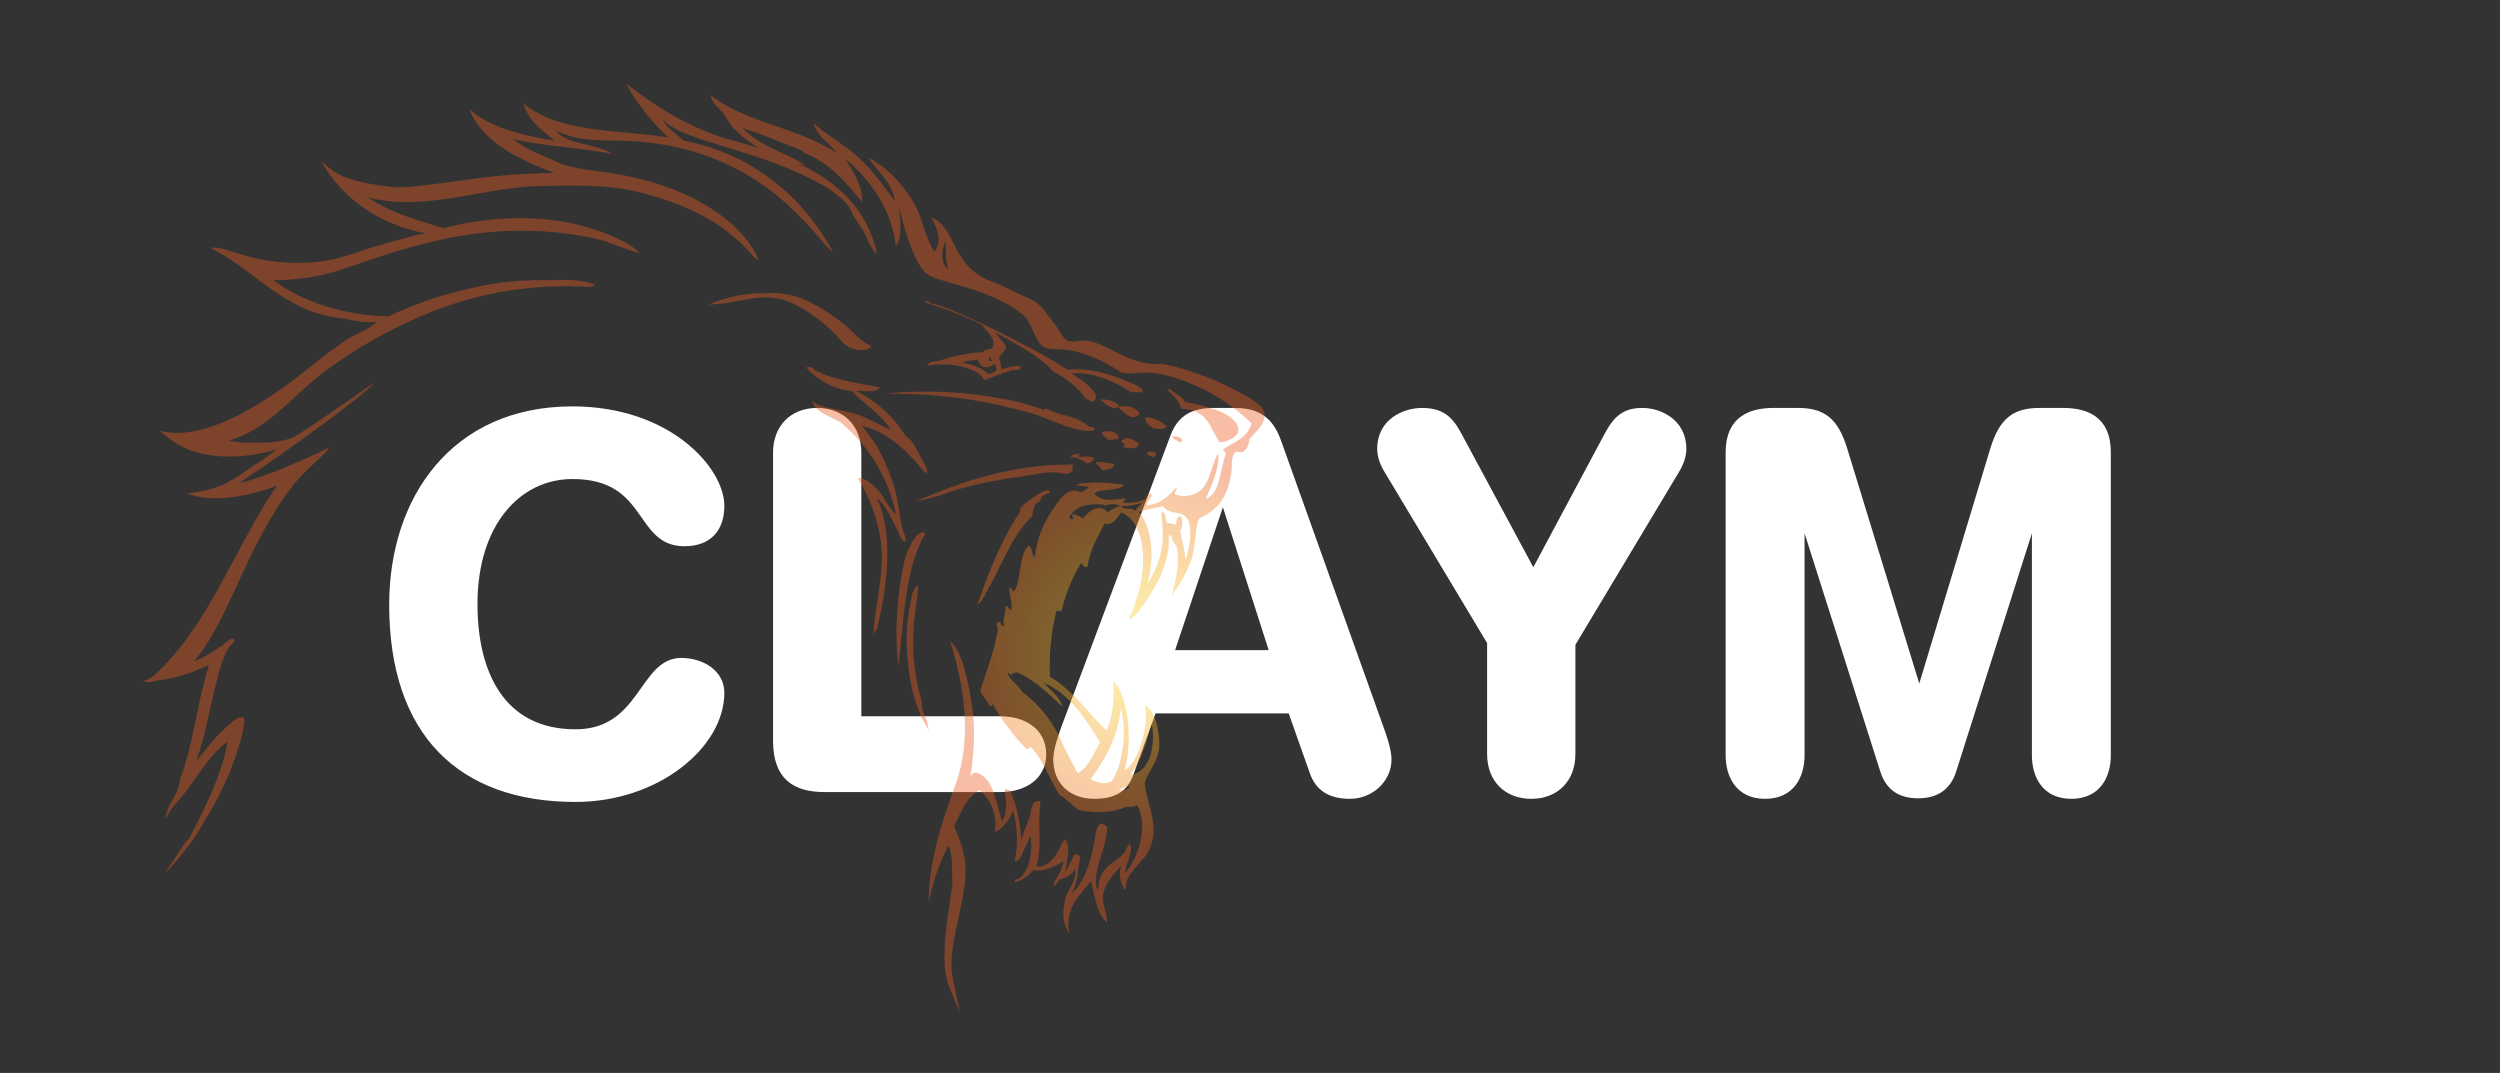 <?xml version="1.0" encoding="utf-8"?>
<!-- Generator: Adobe Illustrator 25.4.1, SVG Export Plug-In . SVG Version: 6.00 Build 0)  -->
<svg version="1.1" id="Layer_1" xmlns="http://www.w3.org/2000/svg" xmlns:xlink="http://www.w3.org/1999/xlink" x="0px" y="0px"
	 viewBox="0 0 480 206" style="enable-background:new 0 0 480 206;" xml:space="preserve">
<rect x="0" y="0" width="480" height="206" fill="#333333" stroke="none"/>
<style type="text/css">
	.st0{display:none;}
	.st1{display:inline;stroke:#231F20;stroke-miterlimit:10;}
	.st2{enable-background:new    ;}
	.st3{fill:#FFFFFF;stroke:#FFFFFF;stroke-width:0.75;stroke-miterlimit:10;}
	.st4{opacity:0.4;}
	.st5{fill:url(#path32_00000158030219796530344060000006103818110317234111_);}
	.st6{fill:url(#path52_00000080917722524497184080000012229686029494124460_);}
	.st7{fill:url(#path72_00000036233370842338696510000007949135663426665362_);}
	.st8{fill:url(#path92_00000176753550428557475520000017987186047563263666_);}
	.st9{fill:url(#path112_00000176043525525201684760000001724026103241329045_);}
	.st10{fill:url(#path132_00000055671404141514027080000013799435073916901814_);}
	.st11{fill:url(#path152_00000073698314792111817020000015477169440188481434_);}
	.st12{fill:url(#path172_00000062193706775458796750000014067478384592607117_);}
	.st13{fill:url(#path192_00000139284539863730116690000003214029560149292175_);}
	.st14{fill:url(#path212_00000170247567095101736100000011225433406479944342_);}
	.st15{fill:url(#path232_00000099629341291740002900000005589677992965287596_);}
	.st16{fill:url(#path252_00000098183254706836884400000003263856359017064884_);}
	.st17{fill:url(#path272_00000024685210657698523680000018242628342914129554_);}
	.st18{fill:url(#path292_00000175319458648120605370000010938449006898825624_);}
	.st19{fill:url(#path312_00000117671555036032301170000017738575173938617275_);}
	.st20{fill:url(#path332_00000060009409279287525060000003829941650732645762_);}
	.st21{fill:url(#path352_00000146500507682222576660000006594629866104219533_);}
	.st22{fill:url(#path372_00000037673585776159778700000017866279501702775724_);}
	.st23{fill:url(#path392_00000031891309363840762940000006458276999974956186_);}
	.st24{display:inline;}
	.st25{fill:#FFFFFF;stroke:#231F20;stroke-miterlimit:10;}
</style>
<g id="back" class="st0">
	<rect y="-119" class="st1" width="500" height="500"/>
</g>
<g>
	<g id="Claym">
		<g id="claym">
			<g class="st2">
				<path class="st3" d="M109.9,78.4c18.6,0,28.8,11.7,28.8,18.7c0,4.6-2.5,7.4-7.3,7.4c-9.4,0-6.6-12.9-21.5-12.9
					c-10.2,0-18.6,8.9-18.6,24.4c0,13,5.1,24.4,19.2,24.4c12.8,0,12.5-13.7,20.3-13.7c4,0,7.9,2.3,7.9,6.3
					c0,10.3-12.5,20.6-28.2,20.6c-22.3,0-35.4-12.8-35.4-37.5C75.1,95.7,87,78.4,109.9,78.4z"/>
				<path class="st3" d="M148.8,86.9c0-4.9,3.2-8.2,8.1-8.2c4.9,0,8.1,3.3,8.1,8.2v51h27.1c4.6,0,8.4,2.4,8.4,6.9s-3.8,6.9-8.4,6.9
					h-33.8c-5.7,0-9.5-2.3-9.5-9.5L148.8,86.9L148.8,86.9z"/>
				<path class="st3" d="M225.1,83.7c1.4-3.7,4-5,7.9-5h3.9c3.7,0,6.9,0.9,8.7,6l19.6,54.8c0.6,1.6,1.6,4.5,1.6,6.3
					c0,4-3.5,7.2-7.6,7.2c-3.6,0-6.1-1.3-7.3-4.5l-4.2-11.9h-26.1l-4.3,11.9c-1.1,3.2-3.4,4.5-7.2,4.5c-4.5,0-7.5-2.8-7.5-7.2
					c0-1.8,1-4.7,1.6-6.3L225.1,83.7z M234.9,96.5h-0.2l-9.6,28.7h19L234.9,96.5z"/>
				<path class="st3" d="M286.1,123.7l-19.9-33.2c-0.8-1.3-1.4-2.8-1.4-4.3c0-5.6,5-7.5,8.2-7.5c3.9,0,5.6,1.6,7.3,4.8l14.1,26.2
					l14-26.2c1.9-3.6,3.7-4.8,7-4.8c3,0,8,1.9,8,7.5c0,1.5-0.6,3-1.4,4.3l-19.9,33.2v21.1c0,4.9-3.2,8.2-8.1,8.2s-8.1-3.3-8.1-8.2
					v-21.1H286.1L286.1,123.7z"/>
				<path class="st3" d="M331.7,86.8c0-6.6,4.5-8.1,8.8-8.1h4.7c5,0,7.4,2,9.1,7.5l14.1,46h0.2l13.9-46c1.7-5.5,4.1-7.5,9.1-7.5h4.5
					c4.4,0,8.8,1.5,8.8,8.1V145c0,4.1-2,8-7.2,8s-7.2-3.9-7.2-8v-44.4h-0.2l-15.1,47.5c-1.1,3.4-3.6,4.8-6.9,4.8
					c-3.4,0-5.8-1.4-6.9-4.8l-15.1-47.5h-0.2V145c0,4.1-2,8-7.2,8s-7.2-3.9-7.2-8L331.7,86.8L331.7,86.8z"/>
			</g>
		</g>
	</g>
	<g id="leul">
		<g class="st4">
			<g id="g14">
				<g id="g16">
					<g id="g22">
						<g id="g24">
							
								<radialGradient id="path32_00000030461003800579757910000009986357979489974933_" cx="-365.653" cy="616.071" r="0.98" gradientTransform="matrix(-38.14 0 0 -38.14 -13726.518 23621.969)" gradientUnits="userSpaceOnUse">
								<stop  offset="0" style="stop-color:#FAEA27"/>
								<stop  offset="1" style="stop-color:#EB5D1E"/>
							</radialGradient>
							<path id="path32" style="fill:url(#path32_00000030461003800579757910000009986357979489974933_);" d="M156.7,71.2
								c3.7,1.9,8.2,2.3,12.2,3.2l0,0c-0.4,0.8-1.8,0.7-3.1,0.7l0,0c-0.5-0.1-1-0.1-1.4,0l0,0c3.9,1.9,7.2,4.9,9.5,8.6l0,0
								c1.5,1,2.2,2.8,3,4.3l0,0c0.5,1,1.4,2,1,2.9l0,0c-0.9-0.3-5.2-7.5-12.4-9.1l0,0c1,1.2,2,2.6,2.9,3.9l0,0
								c1.3,2.4,2.4,4.9,3.2,7.5l0,0c0.9,2.9,1.1,6.1,1.7,8.4l0,0c0.2,0.8,0.8,1.7,0.5,2.5l0,0c-0.7-0.3-1-1.2-1.3-1.9l0,0
								c-1.2-2.3-2.2-4.9-4.1-6.5l0,0c0,0.2,0.1,0.2,0.1,0.3l0,0c3.2,6.6,1.7,17.8-0.2,25l0,0c-0.3-0.2-0.3,0.7-0.6,0.9l0,0
								c0.3-5.9,2.1-11.8,1.5-17.3l0,0c-0.5-4.5-2.1-8.9-4.5-12.8l0,0c1.4-0.1,2.7,1.1,3.7,2.1l0,0c1.4,1.5,2.3,3.8,3.6,4.8l0,0
								c-1.4-6.9-5.2-13.1-10.6-17.6l0,0c-0.7-0.6-5.9-2.3-5.3-4.2l0,0c0.2,0.4,0.5,0.6,0.9,0.8l0,0c2.1,0.8,4.7,1,7,1.7l0,0
								c2.8,0.8,4.9,2.3,7,3.1l0,0c-1.8-3-5.4-5.1-7.4-7.4l0,0c-3.4-0.3-6.5-2-8.8-4.5l0,0c0.1-0.1,0.3-0.1,0.4-0.1l0,0
								C155.7,70.2,156.1,70.9,156.7,71.2"/>
						</g>
					</g>
				</g>
			</g>
			<g id="g34">
				<g id="g36">
					<g id="g42">
						<g id="g44">
							
								<radialGradient id="path52_00000081629834116452356020000015096773687096650141_" cx="-365.653" cy="616.071" r="0.98" gradientTransform="matrix(-38.14 0 0 -38.14 -13726.307 23621.699)" gradientUnits="userSpaceOnUse">
								<stop  offset="0" style="stop-color:#FAEA27"/>
								<stop  offset="1" style="stop-color:#EB5D1E"/>
							</radialGradient>
							<path id="path52" style="fill:url(#path52_00000081629834116452356020000015096773687096650141_);" d="M195.2,77.1
								c0.2,0,2.6,0.7,3.6,1l0,0c0.6,0.2,1.1,0.4,1.7,0.6l0,0c0.1,0,0-0.3,0.2-0.3l0,0c0.7,0.2,1.4,0.7,2.1,0.9l0,0
								c2.1,0.6,4.7,1,6.2,2.6l0,0c0.5,0.1,1.2,0,1.2,0.5l0,0c-0.6,0.6-1.8,0.3-2.5,0.2l0,0c-2.2-0.3-4.6-1.4-6.7-2.2l0,0
								c-1-0.4-2.3-0.9-3.5-1.2l0,0c-1.9-0.5-3.9-1-5.6-1.4l0,0c-7.2-1.6-14.5-2.3-21.8-2.2l0,0c2.3-0.3,4.5-0.4,6.8-0.4l0,0
								C183.2,75.1,189.2,75.8,195.2,77.1"/>
						</g>
					</g>
				</g>
			</g>
			<g id="g54">
				<g id="g56">
					<g id="g62">
						<g id="g64">
							
								<radialGradient id="path72_00000034059545955655253260000013380587354959822244_" cx="-365.663" cy="616.075" r="0.98" gradientTransform="matrix(-38.13 0 0 -38.13 -13724.638 23618.08)" gradientUnits="userSpaceOnUse">
								<stop  offset="0" style="stop-color:#FAEA27"/>
								<stop  offset="1" style="stop-color:#EB5D1E"/>
							</radialGradient>
							<path id="path72" style="fill:url(#path72_00000034059545955655253260000013380587354959822244_);" d="M227,84.6
								c0,0.2-0.3,0.2-0.3,0.4l0,0c-0.6-0.4-1.4-0.6-1.7-1.2l0,0h0.5l0,0C226.2,83.7,226.8,84,227,84.6"/>
						</g>
					</g>
				</g>
			</g>
			<g id="g74">
				<g id="g76">
					<g id="g82">
						<g id="g84">
							
								<radialGradient id="path92_00000001641197568893315590000005474137924924538276_" cx="-365.661" cy="616.068" r="0.98" gradientTransform="matrix(-38.14 0 0 -38.14 -13723.428 23618.068)" gradientUnits="userSpaceOnUse">
								<stop  offset="0" style="stop-color:#FAEA27"/>
								<stop  offset="1" style="stop-color:#EB5D1E"/>
							</radialGradient>
							<path id="path92" style="fill:url(#path92_00000001641197568893315590000005474137924924538276_);" d="M214.9,83.9
								c-0.2,0-0.2,0.2-0.2,0.4l0,0c-0.7,0.1-1.4,0.2-2.1,0.1l0,0c-0.2-0.6-1-0.7-1.1-1.3l0,0c0.4-0.2,0.7-0.3,1.1-0.3l0,0
								C213.5,82.7,214.4,83.1,214.9,83.9"/>
						</g>
					</g>
				</g>
			</g>
			<g id="g94">
				<g id="g96">
					<g id="g102">
						<g id="g104">
							
								<radialGradient id="path112_00000110441540850229293040000013082368516852037765_" cx="-365.653" cy="616.065" r="0.98" gradientTransform="matrix(-38.15 0 0 -38.15 -13726.488 23623.457)" gradientUnits="userSpaceOnUse">
								<stop  offset="0" style="stop-color:#FAEA27"/>
								<stop  offset="1" style="stop-color:#EB5D1E"/>
							</radialGradient>
							<path id="path112" style="fill:url(#path112_00000110441540850229293040000013082368516852037765_);" d="M218.7,85.2
								c-0.4,1.3-1.9,0.8-3,0.7l0,0c-0.1-0.5,0.3-0.3,0.3-0.5l0,0c-0.2-0.3-0.8-0.3-0.6-0.9l0,0c0.3-0.2,0.6-0.4,1-0.4l0,0
								C217.2,84.2,218,84.6,218.7,85.2"/>
						</g>
					</g>
				</g>
			</g>
			<g id="g114">
				<g id="g116">
					<g id="g122">
						<g id="g124">
							
								<radialGradient id="path132_00000141435175208178525890000016069358411660896677_" cx="-365.654" cy="616.066" r="0.98" gradientTransform="matrix(-38.15 0 0 -38.15 -13728.469 23625.957)" gradientUnits="userSpaceOnUse">
								<stop  offset="0" style="stop-color:#FAEA27"/>
								<stop  offset="1" style="stop-color:#EB5D1E"/>
							</radialGradient>
							<path id="path132" style="fill:url(#path132_00000141435175208178525890000016069358411660896677_);" d="M222,87.1
								c0,0.4-0.4,0.4-0.4,0.8l0,0c-0.5-0.5-1.2-0.2-1.4-0.9l0,0c0.2-0.2,0.4-0.3,0.6-0.3l0,0C221.2,86.7,221.6,86.8,222,87.1"/>
						</g>
					</g>
				</g>
			</g>
			<g id="g134">
				<g id="g136">
					<g id="g142">
						<g id="g144">
							
								<radialGradient id="path152_00000026142183452484683640000016488401460157889188_" cx="-365.653" cy="616.07" r="0.98" gradientTransform="matrix(-38.14 0 0 -38.14 -13726.207 23621.578)" gradientUnits="userSpaceOnUse">
								<stop  offset="0" style="stop-color:#FAEA27"/>
								<stop  offset="1" style="stop-color:#EB5D1E"/>
							</radialGradient>
							<path id="path152" style="fill:url(#path152_00000026142183452484683640000016488401460157889188_);" d="M207.2,87.7
								c0.2,0,0.5,0,0.8,0l0,0c0.7-0.1,1.4,0,2.1,0.1l0,0c-0.1,0.8-0.8,1-1.3,1.2l0,0c-1-0.7-2.1-1.2-3.3-1.3l0,0
								c0.3-0.5,1-0.5,1.7-0.6l0,0C207.4,87.4,206.9,87.7,207.2,87.7"/>
						</g>
					</g>
				</g>
			</g>
			<g id="g154">
				<g id="g156">
					<g id="g162">
						<g id="g164">
							
								<radialGradient id="path172_00000035530081931436880180000007405893144080732823_" cx="-365.653" cy="616.07" r="0.98" gradientTransform="matrix(-38.14 0 0 -38.14 -13726.168 23621.529)" gradientUnits="userSpaceOnUse">
								<stop  offset="0" style="stop-color:#FAEA27"/>
								<stop  offset="1" style="stop-color:#EB5D1E"/>
							</radialGradient>
							<path id="path172" style="fill:url(#path172_00000035530081931436880180000007405893144080732823_);" d="M214,89.1
								c-0.3,1.1-1.4,1-2.3,1.2l0,0c-0.4-0.6-1.1-1-1.3-1.6h0.5C212,88.8,213,88.9,214,89.1"/>
						</g>
					</g>
				</g>
			</g>
			<g id="g174">
				<g id="g176">
					<g id="g182">
						<g id="g184">
							
								<radialGradient id="path192_00000054267759749248146210000008289226794264948661_" cx="-365.654" cy="616.071" r="0.98" gradientTransform="matrix(-38.14 0 0 -38.14 -13726.768 23622.289)" gradientUnits="userSpaceOnUse">
								<stop  offset="0" style="stop-color:#FAEA27"/>
								<stop  offset="1" style="stop-color:#EB5D1E"/>
							</radialGradient>
							<path id="path192" style="fill:url(#path192_00000054267759749248146210000008289226794264948661_);" d="M205.7,89.1
								c0.2,0,0.2,0.1,0.3,0.2l0,0l-0.1,1.1l0,0c-1,1.1-2.2,0.3-3.1,0.3l0,0c-2.5-0.1-5.1,0.6-7.4,0.9l0,0
								c-4.5,0.6-8.9,1.5-13.2,2.9l0,0c-2.1,0.8-4.2,1.3-6.4,1.8l0,0c8.6-3.8,18.3-7.1,29.5-7.1L205.7,89.1"/>
						</g>
					</g>
				</g>
			</g>
			<g id="g194">
				<g id="g196">
					<g id="g202">
						<g id="g204">
							
								<radialGradient id="path212_00000160150463257457727260000003150900553046108565_" cx="-365.662" cy="616.069" r="0.98" gradientTransform="matrix(-38.14 0 0 -38.14 -13724.688 23619.658)" gradientUnits="userSpaceOnUse">
								<stop  offset="0" style="stop-color:#FAEA27"/>
								<stop  offset="1" style="stop-color:#EB5D1E"/>
							</radialGradient>
							<path id="path212" style="fill:url(#path212_00000160150463257457727260000003150900553046108565_);" d="M177.5,102.2
								c0,0.2,0.2,0.2,0.1,0.4l0,0c-3.9,6.4-4.1,17.3-5.1,25.1l0,0c-0.8-5.4-0.3-14,1.2-20.2l0,0c0.4-1.7,2-5.3,3.5-5.3l0,0
								C177.3,102.2,177.4,102.2,177.5,102.2"/>
						</g>
					</g>
				</g>
			</g>
			<g id="g214">
				<g id="g216">
					<g id="g222">
						<g id="g224">
							
								<radialGradient id="path232_00000115503990905294895360000008278926565536426893_" cx="-365.653" cy="616.071" r="0.98" gradientTransform="matrix(-38.14 0 0 -38.14 -13726.377 23621.738)" gradientUnits="userSpaceOnUse">
								<stop  offset="0" style="stop-color:#FAEA27"/>
								<stop  offset="1" style="stop-color:#EB5D1E"/>
							</radialGradient>
							<path id="path232" style="fill:url(#path232_00000115503990905294895360000008278926565536426893_);" d="M141.5,27.2
								c12.7,3.4,24.2,8.8,26.9,21.6l0,0c-1.3-1.1-1.8-2.9-2.6-4.4l0,0c-0.5-0.8-1-1.4-1.4-2.2l0,0c-0.5-0.6-0.9-1.3-1.2-2.2l0,0
								c-0.5-1.1-3.1-3.2-4.6-4.1l0,0c-12.8-7.4-27-8.4-31.3-12.9l0,0c0.7,1.6,2.6,2.8,4,4l0,0c19.9,3.9,27.6,19.6,28.7,21.5l0,0
								c-3.3-2.2-13.6-21.4-41.9-21.5l0,0c-3.6,0-8.1-0.1-11.4-2l0,0c2.1,3,7.8,2.4,10.9,4.6l0,0c-5.3-1.2-13.5-1.5-19-2.9l0,0
								c2,1.9,5.6,3.1,8.6,4.5l0,0c2.9,1.3,6.9,1.5,10.5,2.1l0,0c22.3,3.6,28.1,15.8,27.8,16.7l0,0c-2.1-1.6-6-8.9-22.8-13.1l0,0
								c-6-1.5-12.3-1.3-18.5-1.2l0,0c-11.3,0.1-22.3,5.1-33.6,2.2l0,0c4.6,3,8.6,4.1,14.5,5.9l0,0c23.3-5.9,36.9,3.6,37.7,4.7l0,0
								c-0.7,0.2-6.4-2.3-8.5-2.7l0,0c-19-4-33.6,0.7-47.4,5.5l0,0c-4.6,1.7-9.5,2.5-14.4,2.5l0,0c5.6,4.2,13.9,6.9,22.2,6.9l0,0
								c5.2-2.5,10.7-4.3,16.4-5.5l0,0c3.8-0.9,7.6-1.3,11.4-1.4l0,0c0.9,0,1.8,0,2.7,0l0,0c3.1-0.1,6.5-0.2,9.1,0.9l0,0
								c-0.7,0.6-2.4,0.3-3.1,0.3l0,0c-8.5-0.3-17.1,0.9-25.2,3.7l0,0c-8.8,3.1-17,7.6-24.4,13.2l0,0c-5.5,4.2-10.3,10.7-17.7,12.7
								l0,0c1.2,0.2,2.3,0.4,3.5,0.4l0,0c3,0.1,6.5,0,8.8-1l0,0c1.9-0.8,14.7-10,15.5-10.4l0,0c-0.8,1.6-18,14.1-25.6,19l0,0
								c0.8,0.4,11.8-3.9,17.1-6.7l0,0c0,0.6-3.8,3.8-5.2,5.3l0,0c-3.6,3.8-6.4,8.8-8.9,13.6l0,0c-3.7,7.2-7,16.4-11.7,22l0,0
								c1.3-0.1,4.5-2.4,5.3-2.9l0,0c0.7-0.5,1.5-1.5,2.3-1.2l0,0c0.2,0.6-0.6,1-1,1.5l0,0c-1.1,1.7-1.9,4.4-2.5,7l0,0
								c-1.3,5.3-2.2,10.3-3.8,14.9l0,0c1.5-1.7,2.8-3.6,4.4-5.2l0,0c1-0.9,4.2-4.5,4.9-2.7l0,0c-0.2,1.4-0.5,2.9-0.9,4.3l0,0
								c-1,3.4-2.3,6.8-3.9,9.9l0,0c-1.1,2.3-2.7,4.8-4,7.1l0,0c-1.7,2.7-6.1,8.2-6.4,7.8l0,0c1.7-2,3-4.9,4.5-6.3l0,0
								c2.5-4.8,6.3-12,7.4-18.6l0,0c-4.3,3.2-6.1,7.7-9.9,11.8l0,0c-0.8,0.9-1.5,1.9-1.9,3l0,0c-0.3-1.2,1.2-3.5,1.8-4.7l0,0
								c0.5-0.9,0.8-2,0.9-3l0,0c2.6-6.9,3.1-13.9,5.5-21.8l0,0c-3,1.4-6.2,2.5-9.5,2.9l0,0c-1.1,0.2-2.3,0.6-3.1,0.2l0,0
								c0.6-0.2,1.2-0.5,1.7-0.8l0,0c10.8-9.4,15.9-25.1,24-36.8l0,0c-4.4,1.9-12.8,3.6-17.3,1.5l0,0c2.6-0.2,5.1-0.8,7.5-1.9l0,0
								c1.8-1,3.5-2.1,5.1-3.3l0,0c1.7-1,3.2-2.1,4.7-3.3l0,0c-2.8,1.1-14.4,3.6-21.2-2.4l0,0c-0.4-0.3-1-0.6-1.3-1.1l0,0
								c11,3.1,27.7-11.4,29.8-13l0,0c1.3-1,2.5-2,2.8-2.2l0,0c1-0.6,1.8-1.3,2.8-2l0,0c2-1.3,4.4-2.1,6.3-3.7l0,0
								c-2.1,0.2-4.1-0.1-6.1-0.6l0,0c-2-0.2-4-0.6-5.9-1.2l0,0c-7.8-2.7-13.2-9.1-20-12.4l0,0c2.7-0.5,6.3,2.3,14.4,2.8l0,0
								c8.4,0.5,12.7-1.7,15.1-2.4l0,0c1.4-0.5,9.6-2.9,11.8-3.2l0,0c-14.9-2.8-20-13.9-20-13.9l0,0c1,1,2.1,1.9,3.2,2.5l0,0
								c2.9,1.5,7,2.1,10.3,2.5l0,0c2.5,0.3,7.8-0.5,13.9-1.3l0,0c5.7-0.9,11.5-1.3,17.3-1.4l0,0c-3-1.1-5.9-2.4-8.7-4l0,0
								c-3.2-2-6.4-4.8-7.6-8.3l0,0c3.9,3.9,12.4,5.5,16.4,6.1l0,0c-2.5-2.1-4.9-3.5-6-7.1l0,0c7.3,5.8,17.9,4.9,27.8,6.5l0,0
								c-3.2-3-5.9-6.4-8.1-10.3l0,0C120.4,16,129.9,24.4,141.5,27.2"/>
						</g>
					</g>
				</g>
			</g>
			<g id="g234">
				<g id="g236">
					<g id="g242">
						<g id="g244">
							
								<radialGradient id="path252_00000067946164826139083870000001260955224983932312_" cx="-365.653" cy="616.071" r="0.98" gradientTransform="matrix(-38.14 0 0 -38.14 -13726.588 23622.068)" gradientUnits="userSpaceOnUse">
								<stop  offset="0" style="stop-color:#FAEA27"/>
								<stop  offset="1" style="stop-color:#EB5D1E"/>
							</radialGradient>
							<path id="path252" style="fill:url(#path252_00000067946164826139083870000001260955224983932312_);" d="M160.8,29.5
								c-1.5-1.9-4.1-3.5-4.6-5.9l0,0c2.5,2.4,5.9,4.1,8.6,6.6l0,0c2.8,2.5,4.8,5.5,7,8.4l0,0c-0.5-3.7-3.6-5.9-5.1-8.4l0,0
								c3.4,1.9,6.2,4.6,8.2,7.9l0,0c2.2,2.9,2.4,7.1,4.5,10.2l0,0c1.7-2.2,0.4-4.6-0.6-6.6l0,0c5.1,2.1,3.6,9.6,12,12.5l0,0
								c1.3,0.5,2.9,1.3,4.3,2l0,0c1.7,0.8,3.5,1.4,4.6,2.5l0,0c0.7,0.6,2.8,3.6,3.3,4.2l0,0c0.5,0.7,0.9,1.5,1.3,2l0,0
								c0.7,0.8,1.6,0.7,2.6,0.6l0,0c0.5-0.1,1.1-0.1,1.6-0.1l0,0c3.7,0.4,7,3.7,12.1,4.4l0,0c0.4,0.1,0.9,0.1,1.3,0.1l0,0
								c0.4-0.1,0.8-0.1,1.3,0l0,0c1.8,0.3,3.6,0.8,5.4,1.4l0,0c3.1,1,6.2,2.3,9.1,3.9l0,0c1.8,0.9,4.2,2.3,4.8,3.4l0,0
								c1.2,2.2-1.4,4.3-2.6,5.7l0,0c-0.4,3.1-2,2.5-2.6,2.4l0,0c-1,1-0.7,2.1-0.8,3.5l0,0c-0.7,5.2-2.5,7.6-6.2,9.3l0,0
								c-1,2-0.7,5.6-1.5,7.8l0,0c-0.9,2.5-2.2,4.9-3.9,7.1l0,0c0.9-2.8,1.7-6.9,1-9.5l0,0c-0.5-0.6-0.9-1.3-1-2.1l0,0
								c-0.1,0.3-0.2,0.1-0.3,0l0,0c-0.1-0.1-0.1-0.2-0.2-0.2l0,0c0.2,3.1-0.6,6.2-2.1,9l0,0c-1,1.9-2.1,3.7-3.3,5.3l0,0
								c-0.6,0.9-1.3,1.6-2.2,2.1l0,0c-0.1-1.1,1-1.5,1.1-3.2l0,0c2.2-5.2,2.7-15.2-2.6-17.4l0,0c-0.8,1-1.8,2.7-3.2,2.1l0,0
								c-1.3,2.6-2.8,4.8-3.3,8.3l0,0c-0.8,0.2-0.8-0.4-1.2-0.7l0,0c-1.8,2.8-3,6-3.8,9.2l0,0c-0.2,0.1-0.4,0.1-0.5,0l0,0
								c-0.2-0.1-0.3-0.1-0.5,0.1l0,0c-1,4.1-1.4,8.4-1.2,12.6l0,0c1.2,0.4,4,3,4.4,3.4l0,0c0.5,0.3,4.1,4.6,6.4,6.8l0,0
								c1.4-2.4,1.6-7,1.3-9.4l0,0c0.6,0.6,1.1,1.2,1.4,2l0,0c2,4.2,2,11.1,0.8,15.1l0,0c2.9-1.5,4.8-9.3,3.9-12.6l0,0
								c2,1.2,2.8,4.9,2.8,7.7l0,0c-0.1,3.5-2.4,5.2-2.8,7.4l0,0c0.5,4.6,3,8.2,0.8,12.9l0,0c-0.9,1.9-4.3,4.4-4.3,6.3l0,0
								c-0.2-0.4-0.1,0-0.1,0.5l0,0c0,0.4,0,0.7-0.3,0.6l0,0c-0.9-1.3-1.1-3-0.6-4.5l0,0c-1.3,1.5-3,3.1-3.5,5.5l0,0
								c-0.3,2,0.9,3.5,0.7,5.4l0,0c-2-1.8-2.3-5.1-3-7.9l0,0c-2.2,2.7-5.1,5-4.2,10.1l0,0c-1.2-1.9-1.5-3.9-0.7-6.9l0,0
								c0.6-1.9,2.2-3.4,1.8-5.6l0,0c-0.5,1.3-1.8,1.7-3,2.1l0,0c-0.3,0.5-0.5,1.1-1.2,1.1l0,0c0.6-1.7,1.7-2.7,2-4.6l0,0
								c-1.7,0.9-3.6,2-5.9,1.7l0,0c-0.8,1.1-2,1.9-3.4,2.3l0,0c-0.2-0.7,0.7-0.6,1-0.9l0,0c1.8-1.6,2.5-5.4,1.9-8.1l0,0
								c-0.3,1-0.7,1.9-1.2,2.8l0,0c-0.4,0.8-0.7,2.1-1.8,2.2l0,0c0.7-3.2,0.6-6.6-0.3-9.8l0,0c-0.3,0.9-0.8,1.8-1.4,2.5l0,0
								c-0.6,0.7-1.3,1.5-2.1,1.6l0,0c0.5-3-0.6-6-2.9-8l0,0c-2.5,1.3-3.6,4.3-4.9,6.9l0,0c1.1,2.7,2.2,5.3,2.2,8.4l0,0
								c0,6.7-3.4,14.2-2.6,20.1l0,0c0.3,1.8,1,4.9,1.5,7l0,0c-0.8-1.4-1.4-3-2-4.5l0,0c-2.1-4.8-0.2-14.1,0.6-20l0,0
								c-0.2-0.2,0.2-5.8-0.8-7.3l0,0c-1.8,3.5-3,7.2-3.8,11l0,0c0.1-8.1,2.4-15.2,5.1-22.5l0,0c3.3-8.9,1.8-19-1-27.8l0,0
								c1.6,1.5,2.5,4.2,3.1,6.7l0,0c0.8,3.1,1.3,6.3,1.5,9.5l0,0c0.1,3.4-0.2,6.8-0.7,10.2l0,0c0.5-2.3,2.8-0.3,3.5,0.7l0,0
								c1.3,2,2,5.8,2.6,7.6l0,0c1.1-1.8,0.8-4,0.5-6.1l0,0c1.2-0.4,1.4,1.2,1.8,2.1l0,0c0.8,2.5,1.3,5.1,1.4,7.7l0,0
								c0.3-1.5,1.2-3.3,1.7-4.9l0,0c0.3-1.3,0.3-3.1,2-2.6l0,0c-0.7,5,0.4,8.4-0.8,12.5l0,0c2.1,0.2,3.5-1.8,4.2-3l0,0
								c0.5-0.9,0.8-2.1,1.4-2.2l0,0c1.1,1.4,0.1,4.5,0,6.1l0,0c0.6-1,1.2-2.2,1.7-3.3l0,0c0.4,0,0.8,0.1,1.1,0.4l0,0
								c-0.5,3-0.4,5.1-1.7,7.2l0,0c2.4-2,3.7-6,4.4-9.9l0,0c0.3-1.5,0.2-2.5,1.1-3.5l0,0c0.6-0.1,1.1,0.2,1.4,0.7l0,0
								c-0.1,1-0.3,2.1-0.5,3.1l0,0c-0.7,2.9-2.3,5.9-1.4,9l0,0c0.3-0.9,0.2-1.7,0.5-2.4l0,0c1-2.6,3.1-3.1,4.6-4.8l0,0
								c0.5-0.6,0.5-1.4,1.2-1.8l0,0c0.6,1.6-0.9,3.8-1,5.6l0,0c2.5-2.5,4.6-9.3,2.3-13l0,0c-0.6,0.3-1.3,0.4-2,0.3l0,0
								c-2.8,1.2-5.9,1.3-9.2,0.6l0,0c-1.3-0.9-2.5-2.3-3.7-2.9l0,0c-2.1-3.3-3-6.6-5.5-9.2l0,0c-0.1,0.3-0.5,0.3-0.8,0.4l0,0
								c-2.6-2.6-4.7-5.5-6.5-8.6l0,0c-0.2,0.2-0.2,0.5-0.6,0.4l0,0c-0.4-1.2-1.4-1.8-1.8-3l0,0c1.2-3.8,2.7-7.4,3.4-11.8l0,0
								c-0.1-0.5-0.5-1.1,0-1.3l0,0c0.4-0.2,0.5,0,0.6,0.3l0,0c0.1,0.3,0.3,0.5,0.6,0.3l0,0c-0.4-1.2,0.5-2.7,0.2-3.8l0,0
								c0.3,0,0.5,0.2,0.6,0.4l0,0c0.2,0.2,0.4,0.5,0.6,0.3l0,0c0.2-1.6-0.5-2.8-0.4-4.1l0,0c0.3-0.2,0.4,0,0.5,0.3l0,0
								c0.1,0.2,0.2,0.4,0.4,0.4l0,0c1.5-2.4,0.8-6.9,2.8-8.9l0,0c0.9,0.6,0.4,1.7,1.2,2.3l0,0c0.3-3,1.3-5.9,3-8.5l0,0
								c1.7-2.6,3.2-5.2,5.9-4l0,0c0.5-0.3,1.1-0.4,1.4-1l0,0c-0.8-0.3-1.8,0-2.3-0.5l0,0c2.4-0.6,6.9-0.3,9.1,0.1l0,0
								c-1.1,1.4-4.4,0.5-5.7,1.7l0,0c1.8,1.8,4.1,1,6.1,0.9l0,0c-0.1,0.3-0.7,0.7-0.6,0.8l0,0c1.5,0.2,3-0.1,4.4-0.7l0,0
								c0.1-0.5,0.7-1.3,1.1-0.9l0,0c0.3,0.6-0.8,1-0.9,2.1l0,0c2.7-0.2,4-1.7,5.7-3.4l0,0c0.2,0.7-0.6,0.9-0.3,1.3l0,0
								c1.5,0.6,3.3,0.4,4.7-0.6l0,0c2.1-1.5,2.3-5.2,3.6-7.3l0,0c0.3,3-1.3,6.2-2.4,8.8l0,0c2.9-1.1,2.7-5.7,3.9-8.8l0,0
								c-0.3-0.2-0.5-0.5-0.6-0.7l0,0c2-1.4,4.7-2.1,5.5-5l0,0c-4.8-4.7-10.9-8-17.5-9.5l0,0c-1.4-0.3-2.8-0.3-4.3-0.2l0,0
								c-1,0.1-2.1,0.1-3.1,0l0,0c-3.2-2.2-7.4-4.2-11.3-4.5l0,0c-1.5-0.1-2.9,0.1-3.9-0.6l0,0c-1.5-1-2.1-4.6-3.6-5.9l0,0
								c-6.9-5.7-17.1-6.2-19-8.3l0,0c-3.2-3.6-4.6-11.7-5-12.3l0,0c0.3,2.2,0.7,5.7-0.6,7.2l0,0c-0.8-7.1-5.1-12.9-9.7-16.7l0,0
								c1.3,2.1,3.6,5.6,3.2,8.3l0,0c-3.1-3.8-6.1-7.5-11.2-9.5l0,0c-0.3-0.2-0.1-0.3-0.3-0.4l0,0c-3.5-1.3-7.5-3.1-11.4-4.3l0,0
								c3.6,3.8,8.5,4.7,12,7.1l0,0c-1.8-0.4-3.5-0.9-5.2-1.5l0,0c-3.2-1.2-6.1-3.1-8.6-5.6l0,0c-0.8-0.9-1.3-2.1-2.1-3l0,0
								c-0.8-1-2.1-1.8-2.3-3.4l0,0C142.5,23.4,153.8,24.6,160.8,29.5 M181.6,46.2c-0.9,1.7-1.1,4.4,0.5,5.5l0,0
								C181.5,50.2,181.6,48.1,181.6,46.2 M219.2,96.6c-1.3,0.2-2.3,0.7-4,0.5l0,0c0.6,1,2.3,0.2,3,1.1l0,0
								C217.9,97.5,218.9,97.3,219.2,96.6 M211.9,96.9c-2.8-0.3-5.6,0.2-6.6,2.5l0,0c0.1,0.3,0.6,0.2,0.8,0.3l0,0
								c-0.1-0.3-0.4-0.7-0.1-1l0,0c0.7,0.1,1.3,0.4,1.9,0.8l0,0c1.3-1.4,3-3,4.9-1.1l0,0c0.5-0.8,1.8-1,2.3-1.3l0,0
								c-1-0.4-2.1-0.4-3,0l0,0C211.9,97,212.2,96.9,211.9,96.9 M227.5,99.1c-1.3-1-3.2-0.4-4.2-1.9l0,0c-1.5,0.3-3.1,0.6-4.6,1.1
								l0,0c2.4,2.8,3.1,8.8,1.6,13.8l0,0c1.4-2.1,2.4-4.6,2.8-7.2l0,0c0.4-2.6-0.1-4.8-0.1-6.7l0,0c0.9,0.3,0.8,1.4,1,2.3l0,0
								c0.6-0.2,0.8,0.1,1.8,0.2l0,0c0.1-0.8,0.1-1.7,1-1.5l0,0c0.2,0.7,0.4,2.3-0.2,2.6l0,0c0.3,2,1,4.2,1,5.9l0,0
								C228.4,105.3,229.3,100.5,227.5,99.1 M195.3,129.1c-0.3,0.1-1.2,0.1-0.9,0.5l0,0c-0.2,0.1-0.4,0-0.5-0.2l0,0
								c-0.1-0.1-0.2-0.2-0.4-0.2l0,0c0.2,1.3,2.1,2.3,2.7,3.6l0,0c3.7,2.7,6.4,6.4,8.1,10.6l0,0c0.5,1.2,1.7,3.2,2.6,5.1l0,0
								c2.1-1.2,3.1-3.8,4.3-6l0,0c-2.7-4.4-5.8-9.3-10.8-11.4l0,0c1.1,1.4,3,2.4,3.6,4.6l0,0C201.8,133.7,199,130.7,195.3,129.1
								 M213.5,150c2.1-3.3,2.9-9.8,1.7-14l0,0c-0.6,6-3.4,10.3-5.8,13.6l0,0c0.8,0.5,1.8,0.7,2.7,0.8l0,0
								C212.5,150.3,213,150.2,213.5,150 M221.1,138.8c-1,3.8-2,7.5-4.1,9.9l0,0C221,148.5,221.9,142.5,221.1,138.8 M217,151.1
								c-0.7-0.4-1.5,0.5-2.4,0.5l0,0c0.3,0.1,0.5,0.1,0.8,0.1l0,0C216,151.7,216.6,151.5,217,151.1"/>
						</g>
					</g>
				</g>
			</g>
			<g id="g254">
				<g id="g256">
					<g id="g262">
						<g id="g264">
							
								<radialGradient id="path272_00000021831113761890002610000012032058028478352280_" cx="-365.653" cy="616.071" r="0.98" gradientTransform="matrix(-38.14 0 0 -38.14 -13726.627 23622.119)" gradientUnits="userSpaceOnUse">
								<stop  offset="0" style="stop-color:#FAEA27"/>
								<stop  offset="1" style="stop-color:#EB5D1E"/>
							</radialGradient>
							<path id="path272" style="fill:url(#path272_00000021831113761890002610000012032058028478352280_);" d="M178.8,58.4
								c0.2-0.1,0.5-0.1,0.7,0l0,0c3.5,0.8,19,8.3,25.5,12.6l0,0c4.5-0.5,8.9,1.1,12.3,2.6l0,0c0.8,0.3,1.6,0.7,2.2,1.3l0,0
								c-0.1,0.5-0.7,0.5-1.2,0.4l0,0c-0.3-0.1-0.6,0-0.9,0.1l0,0c-3.1-1.9-7.2-4.1-11.7-3.7l0,0c0.4,0.2,7,4.2,3.9,5.5l0,0
								c-0.4-0.1-0.4-0.6-1-0.5l0,0c-1.7-2.3-3.8-4.1-6.3-5.3l0,0c-2.9-3.2-7.2-5.3-11.2-7.6l0,0c0.6,1,1.5,1.7,2.1,2.8l0,0
								c-0.3,1-1,1.3-1.4,2.1l0,0c0.3,0.7,0.4,1.4,0.5,2.2l0,0c1-0.3,2.9-0.9,3.7-0.5l0,0c0,0.7-1.1,0.7-1.4,0.6l0,0
								c-2,0.6-3.4,1.2-5.6,2l0,0c-0.7-1.3-2.2-2-3.9-2.5l0,0c-2.3-0.6-4.6-0.7-7-0.3l0,0c0.2-0.9,1.3-0.8,2.1-0.9l0,0
								c2.7-0.9,5.6-1.5,8.5-1.7l0,0c0.4-0.6,1.4-0.4,1.9-0.9l0,0c0.8-1.8-1.5-3.2-2-4.3l0,0c-2.8-1.4-5.7-2.6-8.7-3.6l0,0
								c-0.8-0.3-1.9-0.4-2.5-1.1l0,0C178,57.8,178.6,58,178.8,58.4 M189.8,68.6c0.1,0.2,0.2,0.5,0.1,0.7l0,0h0.6l0,0
								C190.4,68.9,190.2,68.6,189.8,68.6L189.8,68.6 M187.8,69c-0.9,0.4-2.3,0-2.9,0.7l0,0c1.8,0.2,3.5,0.9,4.9,2.1l0,0
								c0.6,0,1-0.5,1.5-0.6l0,0c0.1-0.5-0.1-1-0.3-1.4l0,0c-0.4,0.4-0.9,0.7-1.5,0.7l0,0c-0.8,0.1-1.6-0.5-1.7-1.3
								C187.8,69.1,187.8,69,187.8,69"/>
						</g>
					</g>
				</g>
			</g>
			<g id="g274">
				<g id="g276">
					<g id="g282">
						<g id="g284">
							
								<radialGradient id="path292_00000002366533225664974460000007364890571340092037_" cx="-365.653" cy="616.071" r="0.98" gradientTransform="matrix(-38.14 0 0 -38.14 -13726.328 23621.738)" gradientUnits="userSpaceOnUse">
								<stop  offset="0" style="stop-color:#FAEA27"/>
								<stop  offset="1" style="stop-color:#EB5D1E"/>
							</radialGradient>
							<path id="path292" style="fill:url(#path292_00000002366533225664974460000007364890571340092037_);" d="M214.9,78.1
								c1.3-0.3,3.1-0.1,3.9,1.3l0,0c-1.3,1.8-3.3-0.4-4.1-1.3l0,0c-1,0.8-2.7-0.7-3.5-1.4l0,0c0.2,0,0.4,0,0.6,0l0,0
								C213.2,76.7,214.7,77.4,214.9,78.1"/>
						</g>
					</g>
				</g>
			</g>
			<g id="g294">
				<g id="g296">
					<g id="g302">
						<g id="g304">
							
								<radialGradient id="path312_00000008840805812753642160000014180929536976660110_" cx="-366" cy="616.669" r="0.98" gradientTransform="matrix(-36.36 0 0 -36.36 -13092.441 22549.361)" gradientUnits="userSpaceOnUse">
								<stop  offset="0" style="stop-color:#FAEA27"/>
								<stop  offset="1" style="stop-color:#EB5D1E"/>
							</radialGradient>
							<path id="path312" style="fill:url(#path312_00000008840805812753642160000014180929536976660110_);" d="M175.4,121
								c-0.3,4.6,0.3,9.3,1.6,13.8l0,0c-0.2,2,1.1,2.9,1.2,4.9l0,0c0,0.2,0.3,0.5,0.1,0.4l0,0c-2.4-3.5-3.6-8.5-4-13l0,0
								c-0.4-3.8-0.3-7.6,0.5-11.3l0,0c0.3-1.1,0.3-2.8,1.5-3.4l0,0C176.2,115.2,175.5,117.9,175.4,121"/>
						</g>
					</g>
				</g>
			</g>
			<g id="g314">
				<g id="g316">
					<g id="g322">
						<g id="g324">
							
								<radialGradient id="path332_00000003072648461546891330000015448276511463032711_" cx="-365.654" cy="616.072" r="0.98" gradientTransform="matrix(-38.14 0 0 -38.14 -13728.348 23624.299)" gradientUnits="userSpaceOnUse">
								<stop  offset="0" style="stop-color:#FAEA27"/>
								<stop  offset="1" style="stop-color:#EB5D1E"/>
							</radialGradient>
							<path id="path332" style="fill:url(#path332_00000003072648461546891330000015448276511463032711_);" d="M154.9,57.7
								c1.4,0.7,2.9,1.5,4.2,2.4l0,0c1.7,1.1,3.2,2.3,4.7,3.7l0,0c2.5,2.8,3.6,2.2,3.4,2.8l0,0c-0.4,0.4-0.8,0.6-1.3,0.6l0,0
								c-1.7,0.2-3.4-0.5-4.5-1.9l0,0c-2.4-2.8-6.7-6.2-10.3-7.5l0,0c-3.4-1.2-6.4-0.6-9.5,0l0,0c-1.9,0.4-3.8,0.6-5.6,0.7l0,0
								c3.5-1.5,7.3-2.3,11-2.2l0,0C149.8,56.1,152.5,56.6,154.9,57.7"/>
						</g>
					</g>
				</g>
			</g>
			<g id="g334">
				<g id="g336">
					<g id="g342">
						<g id="g344">
							
								<radialGradient id="path352_00000029047635629255156190000003918095157906657192_" cx="-365.654" cy="616.071" r="0.98" gradientTransform="matrix(-38.14 0 0 -38.14 -13726.857 23622.408)" gradientUnits="userSpaceOnUse">
								<stop  offset="0" style="stop-color:#FAEA27"/>
								<stop  offset="1" style="stop-color:#EB5D1E"/>
							</radialGradient>
							<path id="path352" style="fill:url(#path352_00000029047635629255156190000003918095157906657192_);" d="M227.5,77.2
								c2.6,0.4,11,2.1,10.2,5.8l0,0c-0.2,0.9-2.3,2-3.6,1.9l0,0c-1.7-2.8-2.4-6.4-7.3-6.4l0,0c-0.4-1.7-1.6-2.5-2.6-3.6l0,0
								c0.2,0,0.2-0.2,0.3-0.3l0,0C225.3,75.5,227.2,76.1,227.5,77.2"/>
						</g>
					</g>
				</g>
			</g>
			<g id="g354">
				<g id="g356">
					<g id="g362">
						<g id="g364">
							
								<radialGradient id="path372_00000057837448802463930620000007903584402645441973_" cx="-365.662" cy="616.069" r="0.98" gradientTransform="matrix(-38.14 0 0 -38.14 -13724.428 23619.338)" gradientUnits="userSpaceOnUse">
								<stop  offset="0" style="stop-color:#FAEA27"/>
								<stop  offset="1" style="stop-color:#EB5D1E"/>
							</radialGradient>
							<path id="path372" style="fill:url(#path372_00000057837448802463930620000007903584402645441973_);" d="M224.1,81.9
								c-1.7,1.2-4.2,0-4.2-1.7l0,0c0.2-0.1,0.3-0.1,0.4-0.1l0,0C221.7,80.3,223,80.9,224.1,81.9"/>
						</g>
					</g>
				</g>
			</g>
			<g id="g374">
				<g id="g376">
					<g id="g382">
						<g id="g384">
							
								<radialGradient id="path392_00000054230417663033739780000012766556088464039815_" cx="-365.653" cy="616.071" r="0.98" gradientTransform="matrix(-38.14 0 0 -38.14 -13726.397 23621.818)" gradientUnits="userSpaceOnUse">
								<stop  offset="0" style="stop-color:#FAEA27"/>
								<stop  offset="1" style="stop-color:#EB5D1E"/>
							</radialGradient>
							<path id="path392" style="fill:url(#path392_00000054230417663033739780000012766556088464039815_);" d="M201.6,94.5
								c-0.7,0.5-2,0.6-1.8,1.7l0,0c-1.4,0.5-1.4,1.5-1.6,2.9l0,0c-4.2,3.9-6.1,10.3-9.1,15l0,0c0.2,0,0.2-0.1,0.3-0.1l0,0
								c-0.7,0.7-1,1.7-1.7,2l0,0c2.2-6.4,4.6-12.4,8.1-17.7l0,0c0-0.3,0.1-0.6,0.1-0.8l0,0c1.4-1.4,3-2.5,4.8-3.3l0,0
								C201.1,94,201.6,94.1,201.6,94.5"/>
						</g>
					</g>
				</g>
			</g>
		</g>
	</g>
</g>
<g id="Layer_4" class="st0">
	<g class="st24">
		<path class="st25" d="M88.7,177.1c0-7.9,4.7-13,11.9-13c4.9,0,9,2.5,10.2,6c0.2,0.5,0.3,1,0.3,1.4c0,1.5-1.1,2.3-2.5,2.3
			c-1.2,0-1.9-0.5-2.6-1.7c-1.2-2.3-2.9-3.4-5.3-3.4c-3.8,0-6.1,3.1-6.1,8.2c0,5.2,2.4,8.2,6.1,8.2c2.6,0,4.2-1.2,5.3-3.2
			c0.8-1.3,1.4-1.8,2.7-1.8c1.4,0,2.5,0.9,2.5,2.4c0,0.4-0.1,0.9-0.4,1.5c-1.4,3.4-5.5,5.8-10.2,5.8C93.4,190,88.7,185.1,88.7,177.1
			z"/>
		<path class="st25" d="M111.6,177.1c0-8,4.8-12.9,12-12.9c7.2,0,12,4.9,12,12.9c0,8.1-4.7,12.9-12,12.9S111.6,185.2,111.6,177.1z
			 M129.7,177.1c0-5.3-2.4-8.3-6.1-8.3s-6.1,3-6.1,8.3s2.4,8.3,6.1,8.3S129.7,182.4,129.7,177.1z"/>
		<path class="st25" d="M136.9,186.9v-19.8c0-1.8,1.1-3,2.8-3s2.9,1.1,2.9,3v1.7h0.1c1.3-3,3.9-4.7,7.7-4.7c5.5,0,8.6,3.5,8.6,9.3
			v13.5c0,2-1.2,3.1-2.9,3.1s-2.9-1.1-2.9-3.1v-12.3c0-3.5-1.6-5.5-5-5.5s-5.5,2.4-5.5,6v11.8c0,2-1.2,3.1-2.9,3.1
			S136.9,188.9,136.9,186.9z"/>
		<path class="st25" d="M160.7,185c-0.2-0.4-0.2-0.8-0.2-1.1c0-1.4,1-2.3,2.4-2.3c1,0,1.8,0.4,2.5,1.4c1.3,1.9,2.8,2.7,5.6,2.7
			c2.7,0,4.5-1.1,4.5-3c0-1.5-0.9-2.3-3.5-2.9l-4-0.9c-4.9-1.1-7.2-3.5-7.2-7.1c0-4.6,4-7.6,10.1-7.6c4.8,0,8.5,2.3,9.3,5.2
			c0.1,0.3,0.1,0.6,0.1,0.9c0,1.2-0.8,2.1-2.2,2.1c-0.8,0-1.7-0.3-2.2-1.1c-1.1-1.7-2.6-2.8-5-2.8c-2.6,0-4.3,1.2-4.3,3
			c0,1.5,1.1,2.4,3.7,3l4,0.9c5.2,1.2,7.3,3.1,7.3,6.8c0,4.8-4.3,7.9-10.6,7.9C165.6,190,161.9,188,160.7,185z"/>
		<path class="st25" d="M182.5,180.7v-13.5c0-1.9,1.2-3.1,2.9-3.1s2.9,1.1,2.9,3.1v12.3c0,3.6,1.7,5.5,5,5.5c3.4,0,5.5-2.4,5.5-6
			v-11.8c0-1.9,1.2-3.1,2.9-3.1s2.9,1.1,2.9,3.1V187c0,1.9-1.1,3-2.8,3s-2.8-1.1-2.8-3v-1.8h-0.1c-1.3,3-3.8,4.8-7.6,4.8
			C185.9,190,182.5,186.5,182.5,180.7z"/>
		<path class="st25" d="M207,186.9v-28.6c0-2,1.2-3.1,2.9-3.1s2.9,1.1,2.9,3.1v28.6c0,2-1.2,3.1-2.9,3.1S207,188.9,207,186.9z"/>
		<path class="st25" d="M217,169.2h-1.6c-1.5,0-2.3-0.9-2.3-2.3s0.9-2.2,2.3-2.2h1.6v-3.3c0-1.9,1.1-3,2.9-3c1.8,0,2.9,1.2,2.9,3
			v3.3h2.7c1.5,0,2.3,0.8,2.3,2.2s-0.9,2.3-2.3,2.3h-2.7v12.9c0,1.9,0.7,2.7,2.3,2.8h0.4c1.5,0.1,2.3,0.8,2.3,2.2
			c0,1.7-1.5,2.6-4.2,2.6h-0.2c-4.3,0-6.5-2.2-6.5-6.4v-14.1H217z"/>
		<path class="st25" d="M227.6,182.4c0-4.4,3.4-7.1,9.4-7.4l6.6-0.4v-1.8c0-2.6-1.8-4.1-4.6-4.1c-2.3,0-3.8,0.8-5.2,2.9
			c-0.6,0.8-1.4,1.2-2.4,1.2c-1.4,0-2.5-0.9-2.5-2.3c0-0.5,0.1-1.1,0.4-1.6c1.3-2.9,5.1-4.7,9.9-4.7c6.2,0,10.2,3.3,10.2,8.2V187
			c0,1.9-1.2,2.9-2.8,2.9s-2.7-1-2.8-2.7v-1.7h-0.1c-1.4,2.7-4.5,4.4-7.8,4.4C231.1,189.9,227.6,186.9,227.6,182.4z M243.7,180.3
			v-1.9l-5.8,0.4c-2.8,0.2-4.4,1.5-4.4,3.4c0,2,1.7,3.3,4.2,3.3C241,185.5,243.7,183.3,243.7,180.3z"/>
		<path class="st25" d="M251.6,186.9v-19.8c0-1.8,1.1-3,2.8-3s2.9,1.1,2.9,3v1.7h0.1c1.3-3,3.9-4.7,7.7-4.7c5.5,0,8.6,3.5,8.6,9.3
			v13.5c0,2-1.2,3.1-2.9,3.1s-2.9-1.1-2.9-3.1v-12.3c0-3.5-1.6-5.5-5-5.5s-5.5,2.4-5.5,6v11.8c0,2-1.2,3.1-2.9,3.1
			S251.6,188.9,251.6,186.9z"/>
		<path class="st25" d="M277.5,169.2H276c-1.5,0-2.3-0.9-2.3-2.3s0.9-2.2,2.3-2.2h1.6v-3.3c0-1.9,1.1-3,2.9-3s2.9,1.2,2.9,3v3.3h2.7
			c1.5,0,2.3,0.8,2.3,2.2s-0.9,2.3-2.3,2.3h-2.7v12.9c0,1.9,0.7,2.7,2.3,2.8h0.4c1.5,0.1,2.3,0.8,2.3,2.2c0,1.7-1.5,2.6-4.2,2.6H284
			c-4.3,0-6.5-2.2-6.5-6.4V169.2L277.5,169.2z M279,199.8c0-0.3,0.1-0.7,0.2-1l1.5-4.7c0.5-1.3,1.1-1.9,2.4-1.9s2.2,0.8,2.2,1.9
			c0,0.5-0.1,0.9-0.4,1.4l-1.8,4.5c-0.5,1.1-1.1,1.5-2.1,1.5C279.8,201.6,279,200.9,279,199.8z"/>
		<path class="st25" d="M289.3,158c0-1.8,1.4-3.2,3.2-3.2c1.8,0,3.3,1.4,3.3,3.2s-1.4,3.2-3.3,3.2
			C290.8,161.2,289.3,159.8,289.3,158z M289.7,186.9v-19.7c0-1.9,1.1-3.1,2.9-3.1s2.9,1.2,2.9,3.1v19.6c0,1.9-1.1,3.1-2.9,3.1
			S289.7,188.8,289.7,186.9z"/>
		<path class="st25" d="M304,177.1c0-7.9,4.1-12.8,10.3-12.8c3.6,0,6.4,1.9,7.7,4.6h0.1v-10.5c0-2,1.2-3.1,2.9-3.1s2.9,1.1,2.9,3.1
			v28.8c0,1.9-1.2,2.9-2.9,2.9s-3-1-3-2.9v-1.9l0,0c-1.2,2.9-3.9,4.8-7.7,4.8C308,189.9,304,185,304,177.1z M322.1,177.1
			c0-4.9-2.4-8-6.1-8c-3.8,0-6.1,3.1-6.1,8s2.3,8,6.1,8C319.7,185.1,322.1,182,322.1,177.1z"/>
		<path class="st25" d="M329.3,182.4c0-4.4,3.4-7.1,9.4-7.4l6.6-0.4v-1.8c0-2.6-1.8-4.1-4.6-4.1c-2.3,0-3.8,0.8-5.2,2.9
			c-0.6,0.8-1.4,1.2-2.4,1.2c-1.4,0-2.5-0.9-2.5-2.3c0-0.5,0.1-1.1,0.4-1.6c1.3-2.9,5.1-4.7,9.9-4.7c6.2,0,10.2,3.3,10.2,8.2V187
			c0,1.9-1.2,2.9-2.8,2.9c-1.6,0-2.7-1-2.8-2.7v-1.7h-0.1c-1.4,2.7-4.5,4.4-7.8,4.4C332.8,189.9,329.3,186.9,329.3,182.4z
			 M345.4,180.3v-1.9l-5.8,0.4c-2.8,0.2-4.4,1.5-4.4,3.4c0,2,1.7,3.3,4.2,3.3C342.7,185.5,345.4,183.3,345.4,180.3z"/>
		<path class="st25" d="M353.2,180.7v-13.5c0-1.9,1.2-3.1,2.9-3.1s2.9,1.1,2.9,3.1v12.3c0,3.6,1.7,5.5,5,5.5c3.4,0,5.5-2.4,5.5-6
			v-11.8c0-1.9,1.2-3.1,2.9-3.1c1.7,0,2.9,1.1,2.9,3.1V187c0,1.9-1.1,3-2.8,3c-1.7,0-2.8-1.1-2.8-3v-1.8h-0.1
			c-1.3,3-3.8,4.8-7.6,4.8C356.6,190,353.2,186.5,353.2,180.7z"/>
		<path class="st25" d="M377.6,186.9v-19.8c0-1.8,1.1-3,2.8-3c1.7,0,2.9,1.1,2.9,3v1.7h0.1c1.3-3,3.9-4.7,7.7-4.7
			c5.5,0,8.6,3.5,8.6,9.3v13.5c0,2-1.2,3.1-2.9,3.1s-2.9-1.1-2.9-3.1v-12.3c0-3.5-1.6-5.5-5-5.5s-5.5,2.4-5.5,6v11.8
			c0,2-1.2,3.1-2.9,3.1S377.6,188.9,377.6,186.9z"/>
		<path class="st25" d="M400.9,177.2c0-7.9,4.6-13,11.7-13c6.8,0,11.4,4.8,11.4,11.6c0,1.7-1,2.8-2.7,2.8h-14.6v0.2
			c0,4.1,2.4,6.8,6.2,6.8c2.6,0,4.3-0.9,6.2-3.3c0.6-0.7,1.1-0.9,2-0.9c1.3,0,2.3,0.8,2.3,2.2c0,0.4-0.1,1-0.4,1.5
			c-1.6,3.2-5.3,5-10.1,5C405.4,190,400.9,185.3,400.9,177.2z M418.3,174.7c-0.1-3.6-2.4-6-5.7-6s-5.7,2.4-5.9,6H418.3z"/>
	</g>
</g>
</svg>
